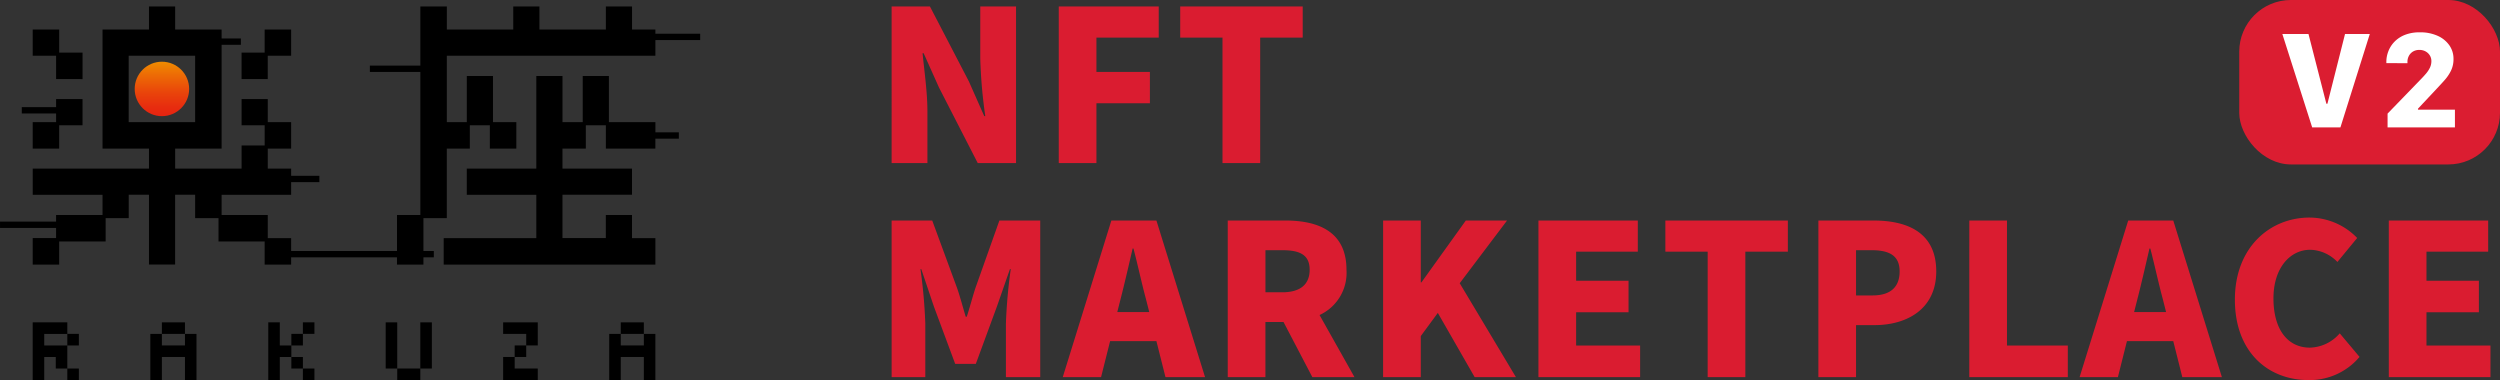 <svg height="58.843" viewBox="0 0 387.063 58.843" width="387.063" xmlns="http://www.w3.org/2000/svg" xmlns:xlink="http://www.w3.org/1999/xlink"><rect x="0" y="0" width="387.063" height="58.843" fill="#333333" stroke="none"/><linearGradient id="a" gradientUnits="objectBoundingBox" x1=".5" x2=".5" y1="1"><stop offset="0" stop-color="#e62310"/><stop offset=".163" stop-color="#e72c0f"/><stop offset=".429" stop-color="#e9440b"/><stop offset=".762" stop-color="#ed6c05"/><stop offset="1" stop-color="#f08c00"/></linearGradient><rect fill="#db1d31" height="25.459" rx="8" width="40.371" x="346.691"/><path d="m4.8 5.9h4.37l4.547-14.461h-3.833l-2.725 10.788h-.164l-2.766-10.788h-4.047zm14.749-9.947q0-.038 0-.1t0-.12a1.913 1.913 0 0 1 .222-.906 1.728 1.728 0 0 1 .639-.676 1.863 1.863 0 0 1 .99-.251 1.938 1.938 0 0 1 .954.231 1.76 1.76 0 0 1 .66.623 1.65 1.65 0 0 1 .241.883 2.3 2.3 0 0 1 -.239 1.035 4.362 4.362 0 0 1 -.6.905q-.364.424-.746.815l-5.199 5.368v2.14h10.429v-2.754h-5.722v-.146l2.922-3.114q.6-.633 1.188-1.292a6.534 6.534 0 0 0 .991-1.457 4.088 4.088 0 0 0 .4-1.85 3.6 3.6 0 0 0 -.642-2.1 4.376 4.376 0 0 0 -1.812-1.47 6.5 6.5 0 0 0 -2.753-.542 6.133 6.133 0 0 0 -2.325.4 4.6 4.6 0 0 0 -1.613 1.063 4.377 4.377 0 0 0 -.943 1.475 4.59 4.59 0 0 0 -.309 1.644v.191z" fill="#fff" transform="translate(353.185 13.829)"/><path d="m61.46 39.966v-1.121h-16.388v1.118h-4.1v-3.574h-7.144v-3.618h-3.618v-3.618h-3.1v10.807h-4.048v-10.807h-3.136v3.618h-3.573v3.618h-7.193v3.574h-4.1v-4.1h3.619v-1.575h-8.679v-.98h8.679v-1.016h7.191v-3.136h-10.807v-4.056h18v-3.091h-7.193v-18.436h7.192v-3.573h4.052v3.571h7.192v1.386h2.986v.98h-2.985v16.07h-7.193v3.093h10.286v-3.573h3.573v-3.137h-3.573v-4.052h4.052v3.573h3.619v4.1h-3.618v3.089h3.619v1.12h4.37v.98h-4.37v1.956h-10.765v3.137h7.146v3.573h3.619v2h16.388v-5.574h3.618v-22.154h-7.817v-.98h7.817v-9.158h4.1v3.573h10.284v-3.573h4.052v3.573h10.286v-3.573h4.052v3.573h3.615v.655h6.933v.98h-6.934v2.418h-32.29v10.286h3.094v-7.147h4.052v7.146h3.615v4.1h-4.1v-3.621h-3.1v3.619h-3.565v10.766h-3.618v5.09h1.61v.981h-1.61v1.121zm-41.537-29.2v7.146h10.287v-10.283h-10.287zm48.77 29.2v-4.1h14.339v-6.71h-10.765v-4.056h10.765v-14.335h4.052v7.146h3.136v-7.146h4.052v7.146h7.2v1.577h3.628v.98h-3.634v1.541h-7.666v-3.619h-3.1v3.619h-3.616v3.091h10.765v4.052h-10.765v6.71h6.71v-3.57h4.053v3.573h3.622v4.1zm-63.63-17.957v-4.1h3.619v-1.341h-5.312v-.98h5.312v-1.249h4.094v4.052h-3.616v3.618zm32.337-10.765v-4.1h3.573v-3.57h4.1v4.052h-3.621v3.618zm-28.718 0v-3.618h-3.619v-4.052h4.1v3.573h3.615v4.1z" transform="translate(.002 1)"/><ellipse cx="4.216" cy="4.216" fill="url(#a)" rx="4.216" ry="4.216" transform="translate(20.853 9.554)"/><path d="m0 9.134v-8.934h5.36v1.787h-3.573v1.786h3.573v1.787h-3.573v3.574zm3.573-3.574h1.787v1.787h-1.787zm1.787-3.573h1.787v1.786h-1.787zm0 5.36h1.787v1.787h-1.787z" transform="translate(5.062 49.709)"/><path d="m56.67 9.134v-7.147h1.787v1.786h3.573v-1.786h1.787v7.147h-1.787v-3.574h-3.573v3.574zm1.787-8.934v1.787h3.573v-1.787z" transform="translate(-33.395 49.709)"/><path d="m115.277 5.56v3.574h-1.787v-8.934h1.787v3.573h1.787v1.787zm1.787-3.573h1.787v1.786h-1.787zm0 3.573h1.787v1.787h-1.787zm1.786-5.36h1.787v1.787h-1.787zm0 7.147h1.787v1.787h-1.787z" transform="translate(-71.955 49.709)"/><path d="m170.07.2h1.787v7.147h-1.787zm5.36 8.934h-3.573v-1.787h3.573zm0-8.934h1.787v7.147h-1.787z" transform="translate(-110.356 49.709)"/><path d="m232.01.2v3.573h-1.787v-1.786h-3.573v-1.787zm-5.36 8.934v-3.574h1.787v1.787h3.573v1.787zm1.787-5.36h1.787v1.786h-1.787z" transform="translate(-148.752 49.709)"/><path d="m277.76 9.134v-7.147h1.787v1.786h3.573v-1.786h1.787v7.147h-1.787v-3.574h-3.573v3.574zm1.787-8.934v1.787h3.573v-1.787z" transform="translate(-183.438 49.709)"/><path d="m1.015 15.467h5.54v-8.05c0-2.933-.489-6.257-.75-8.962h.163l2.379 5.312 6 11.7h5.931v-24.246h-5.54v8.017a76.44 76.44 0 0 0 .779 8.962h-.163l-2.379-5.378-6.029-11.601h-5.931zm25.875 0h5.833v-9.256h8.277v-4.855h-8.277v-5.312h9.646v-4.823h-15.479zm25.354 0h5.833v-19.423h6.583v-4.823h-18.967v4.823h6.55zm-51.229 33.14h5.214v-8.307a80.559 80.559 0 0 0 -.75-8.408h.13l1.955 5.8 3.291 8.864h3.195l3.259-8.864 2.02-5.8h.13a80.559 80.559 0 0 0 -.75 8.408v8.31h5.312v-24.249h-6.321l-3.715 10.461c-.456 1.4-.847 2.933-1.336 4.432h-.163c-.456-1.5-.847-3.031-1.336-4.432l-3.85-10.461h-6.285zm34.935-10.07.521-2.053c.619-2.412 1.271-5.247 1.858-7.789h.13c.652 2.477 1.271 5.377 1.923 7.789l.521 2.053zm7.463 10.07h6.127l-7.529-24.246h-6.974l-7.528 24.246h5.931l1.4-5.573h7.169zm15.479-19.651h2.608c2.77 0 4.236.75 4.236 3.031s-1.466 3.487-4.236 3.487h-2.608zm13.784 19.651-5.41-9.614a7.177 7.177 0 0 0 4.171-7.006c0-5.866-4.3-7.626-9.483-7.626h-8.9v24.246h5.833v-8.538h2.8l4.465 8.538zm4.432 0h5.833v-6.355l2.64-3.585 5.7 9.939h6.387l-8.7-14.534 7.332-9.711h-6.384l-6.876 9.581h-.1v-9.581h-5.831zm24.05 0h15.742v-4.888h-9.907v-5.149h8.114v-4.888h-8.114v-4.5h9.548v-4.821h-15.382zm26.2 0h5.833v-19.422h6.583v-4.824h-18.965v4.823h6.55zm17.141 0h5.833v-8.049h2.835c5.116 0 9.581-2.542 9.581-8.31 0-6-4.4-7.886-9.744-7.886h-8.504zm5.833-12.644v-7.007h2.379c2.8 0 4.367.847 4.367 3.291 0 2.379-1.369 3.715-4.2 3.715zm17.533 12.644h15.251v-4.888h-9.416v-19.358h-5.833zm25.517-10.07.521-2.053c.619-2.412 1.271-5.247 1.858-7.789h.13c.652 2.477 1.271 5.377 1.923 7.789l.521 2.053zm7.463 10.07h6.127l-7.528-24.246h-6.974l-7.528 24.246h5.931l1.4-5.573h7.169zm19.52.456a10.09 10.09 0 0 0 7.919-3.585l-3.063-3.65a6.3 6.3 0 0 1 -4.627 2.216c-3.422 0-5.638-2.8-5.638-7.626 0-4.725 2.574-7.528 5.7-7.528a6.014 6.014 0 0 1 4.2 1.89l3.063-3.715a10.328 10.328 0 0 0 -7.365-3.161c-6.159 0-11.569 4.628-11.569 12.709.008 8.214 5.223 12.45 11.382 12.45zm12.449-.456h15.74v-4.888h-9.907v-5.149h8.115v-4.888h-8.115v-4.5h9.553v-4.821h-15.385z" fill="#db1d31" opacity=".996" transform="translate(137.032 9.78)"/></svg>